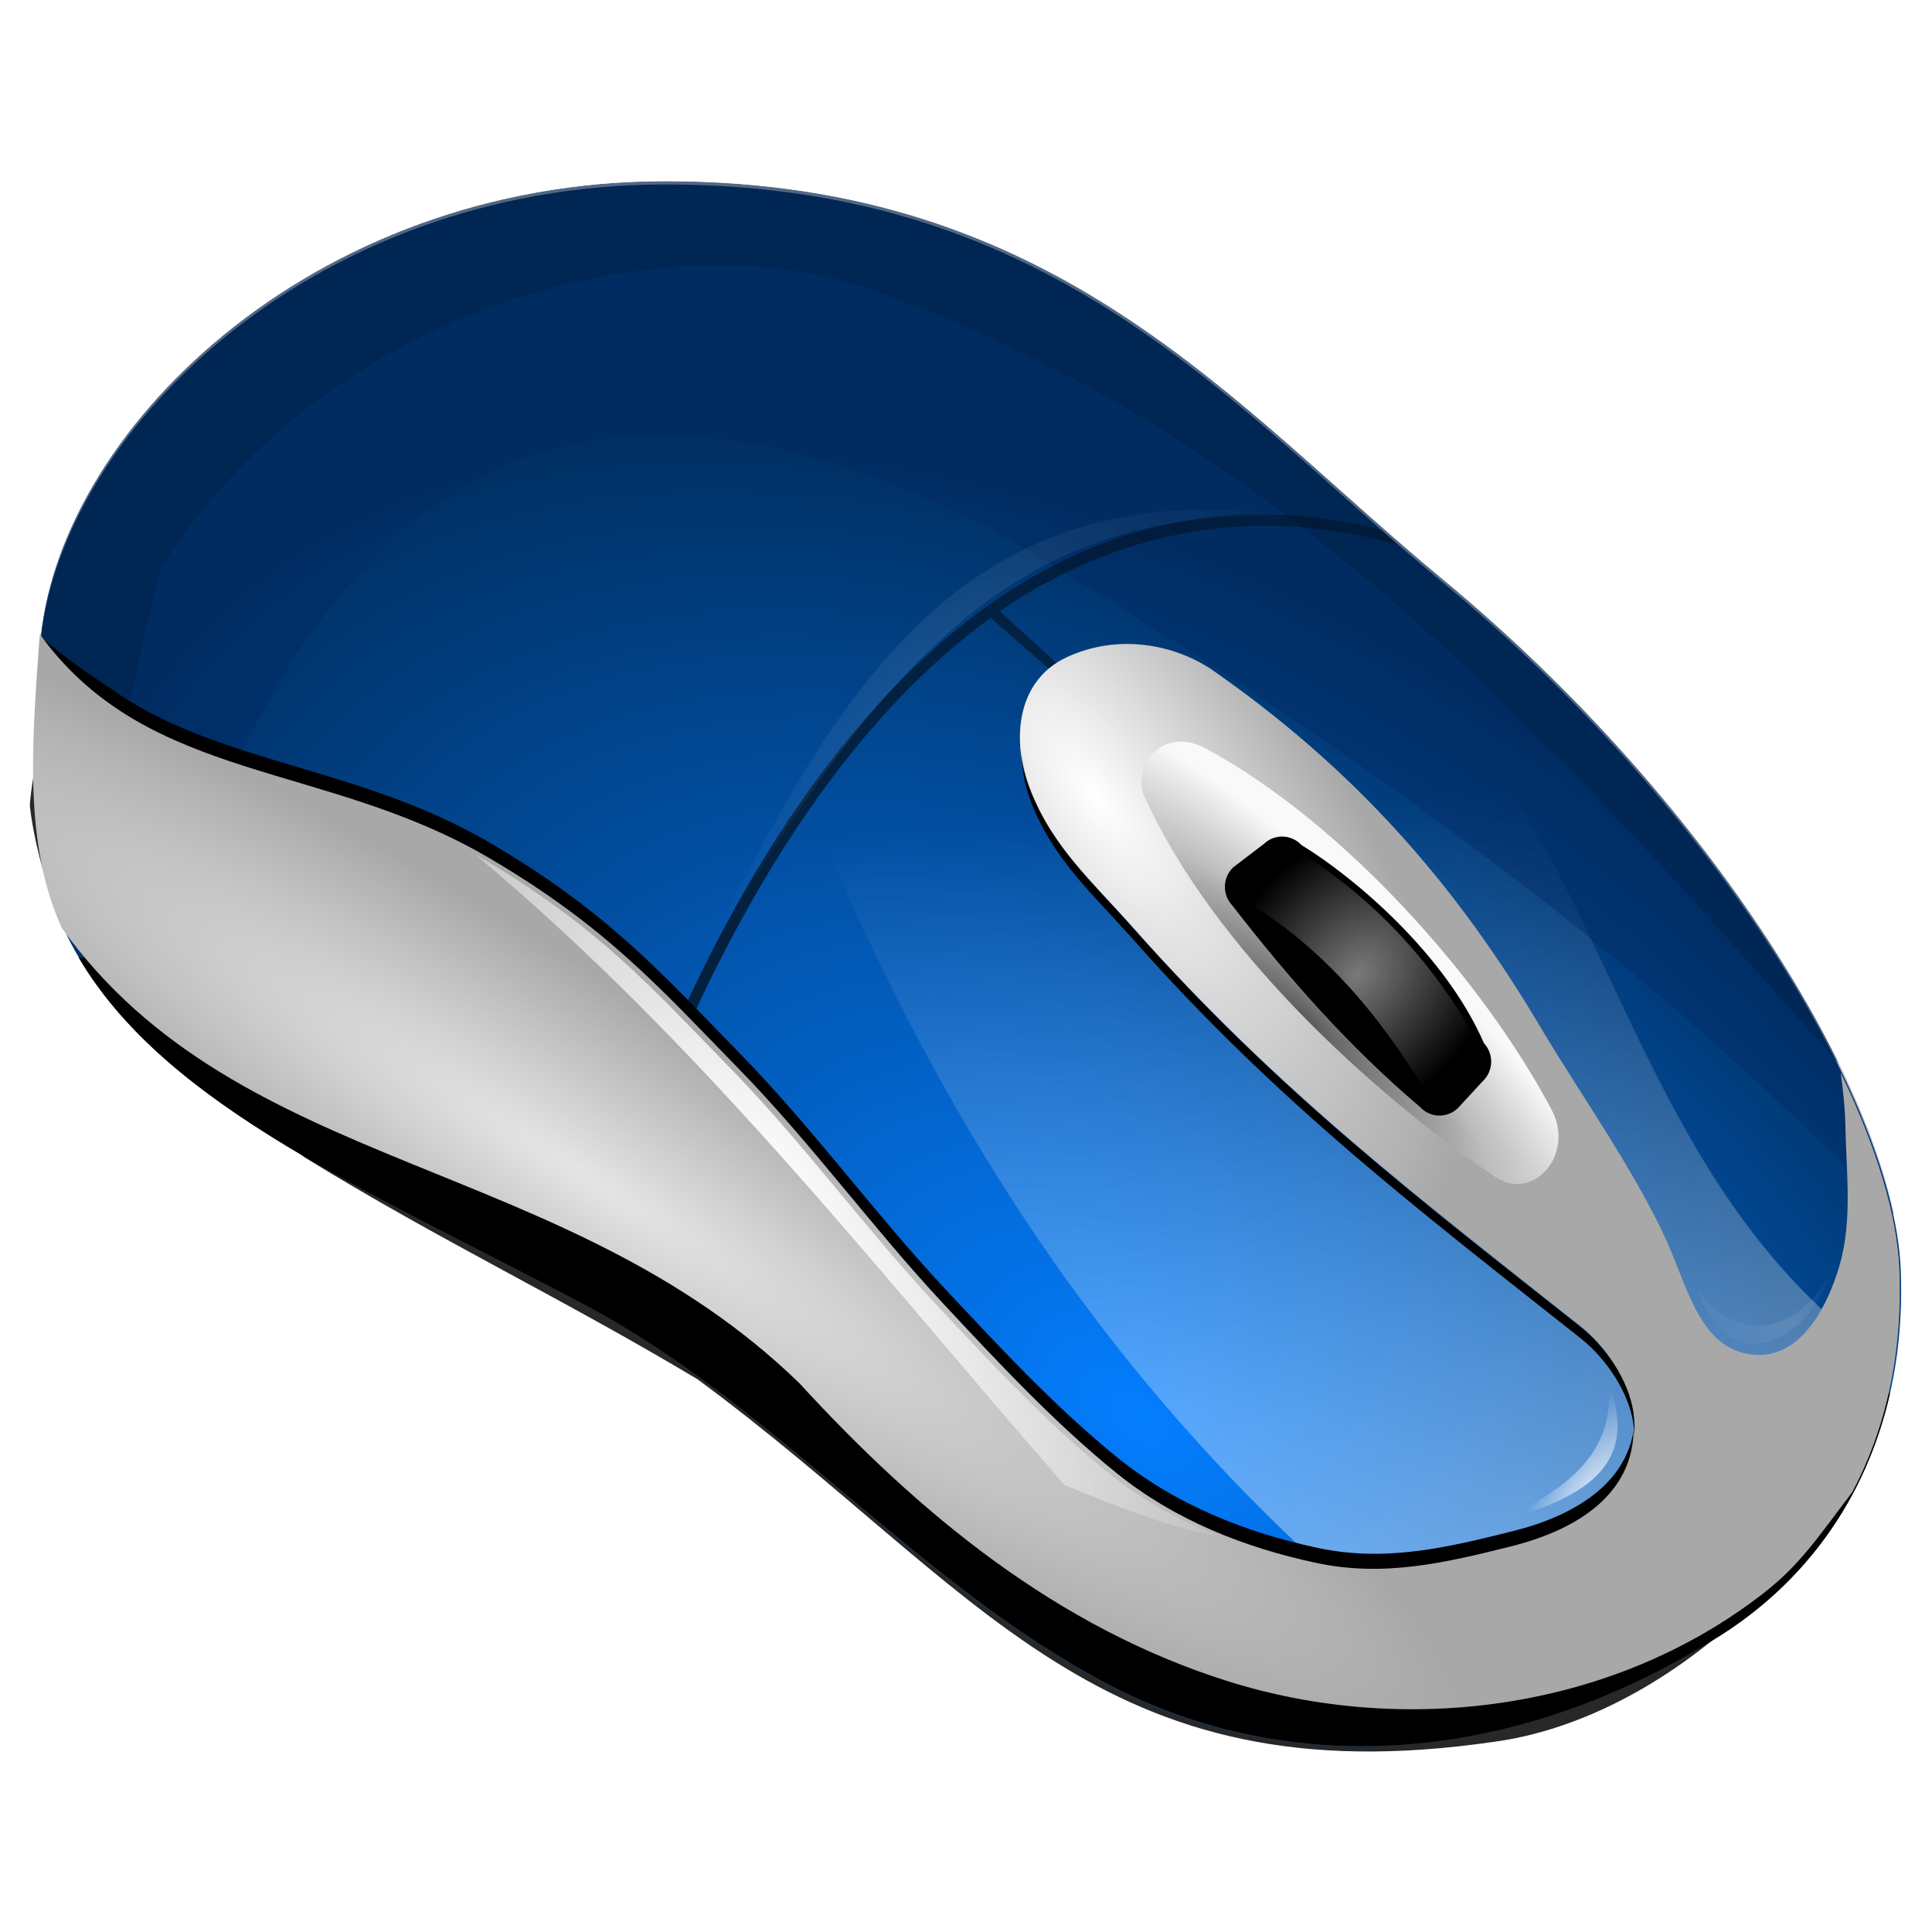 <?xml version="1.0" encoding="UTF-8" standalone="no"?>
<!-- Created with Inkscape (http://www.inkscape.org/) -->
<svg
   xmlns:dc="http://purl.org/dc/elements/1.1/"
   xmlns:cc="http://creativecommons.org/ns#"
   xmlns:rdf="http://www.w3.org/1999/02/22-rdf-syntax-ns#"
   xmlns:svg="http://www.w3.org/2000/svg"
   xmlns="http://www.w3.org/2000/svg"
   xmlns:xlink="http://www.w3.org/1999/xlink"
   xmlns:sodipodi="http://sodipodi.sourceforge.net/DTD/sodipodi-0.dtd"
   xmlns:inkscape="http://www.inkscape.org/namespaces/inkscape"
   id="svg2"
   sodipodi:version="0.32"
   inkscape:version="0.46"
   width="128"
   height="128"
   version="1.0"
   sodipodi:docbase="/home/pinheiro/pics/oxygen/scalable/devices"
   sodipodi:docname="mouse.svg"
   inkscape:output_extension="org.inkscape.output.svg.inkscape"
   inkscape:export-filename="/home/pinheiro/pics/oxygen/scalable/devices/mouse.png"
   inkscape:export-xdpi="180"
   inkscape:export-ydpi="180"
   sodipodi:modified="TRUE">
  <defs
     id="defs5">
    <inkscape:perspective
       sodipodi:type="inkscape:persp3d"
       inkscape:vp_x="0 : 64 : 1"
       inkscape:vp_y="0 : 1000 : 0"
       inkscape:vp_z="128 : 64 : 1"
       inkscape:persp3d-origin="64 : 42.666667 : 1"
       id="perspective106" />
    <linearGradient
       inkscape:collect="always"
       id="linearGradient5068">
      <stop
         style="stop-color:#ffffff;stop-opacity:1;"
         offset="0"
         id="stop5070" />
      <stop
         style="stop-color:#ffffff;stop-opacity:0;"
         offset="1"
         id="stop5072" />
    </linearGradient>
    <linearGradient
       inkscape:collect="always"
       id="linearGradient4946">
      <stop
         style="stop-color:#ffffff;stop-opacity:1;"
         offset="0"
         id="stop4948" />
      <stop
         style="stop-color:#ffffff;stop-opacity:0;"
         offset="1"
         id="stop4950" />
    </linearGradient>
    <linearGradient
       inkscape:collect="always"
       id="linearGradient4688">
      <stop
         style="stop-color:#ffffff;stop-opacity:1;"
         offset="0"
         id="stop4690" />
      <stop
         style="stop-color:#fcfcfc;stop-opacity:0"
         offset="1"
         id="stop4692" />
    </linearGradient>
    <linearGradient
       inkscape:collect="always"
       id="linearGradient4591">
      <stop
         style="stop-color:#ffffff;stop-opacity:1;"
         offset="0"
         id="stop4593" />
      <stop
         style="stop-color:#ffffff;stop-opacity:0;"
         offset="1"
         id="stop4595" />
    </linearGradient>
    <linearGradient
       id="linearGradient4461">
      <stop
         id="stop4463"
         offset="0"
         style="stop-color:#5a5a5a;stop-opacity:1;" />
      <stop
         style="stop-color:#bebebe;stop-opacity:1;"
         offset="0.5"
         id="stop4467" />
      <stop
         id="stop4465"
         offset="1"
         style="stop-color:#f9f9f9;stop-opacity:1;" />
    </linearGradient>
    <linearGradient
       id="linearGradient4254">
      <stop
         style="stop-color:#040404;stop-opacity:0.662;"
         offset="0"
         id="stop4256" />
      <stop
         style="stop-color:#000000;stop-opacity:0;"
         offset="1"
         id="stop4258" />
    </linearGradient>
    <linearGradient
       id="linearGradient4238">
      <stop
         style="stop-color:#047eff;stop-opacity:1;"
         offset="0"
         id="stop4240" />
      <stop
         style="stop-color:#002f62;stop-opacity:1;"
         offset="1"
         id="stop4242" />
    </linearGradient>
    <linearGradient
       inkscape:collect="always"
       id="linearGradient4230">
      <stop
         style="stop-color:#ffffff;stop-opacity:1;"
         offset="0"
         id="stop4232" />
      <stop
         style="stop-color:#ffffff;stop-opacity:0;"
         offset="1"
         id="stop4234" />
    </linearGradient>
    <linearGradient
       id="linearGradient3147">
      <stop
         style="stop-color:#e5e5e5;stop-opacity:1;"
         offset="0"
         id="stop3149" />
      <stop
         style="stop-color:#a8a8a8;stop-opacity:1;"
         offset="1"
         id="stop3151" />
    </linearGradient>
    <filter
       inkscape:collect="always"
       id="filter4209">
      <feGaussianBlur
         inkscape:collect="always"
         stdDeviation="3.043"
         id="feGaussianBlur4211" />
    </filter>
    <clipPath
       clipPathUnits="userSpaceOnUse"
       id="clipPath4224">
      <path
         sodipodi:nodetypes="cssscscss"
         id="path4226"
         d="M 210.89,49.403 C 217.78,64.274 237.296,71.992 257.174,82.463 C 273.732,91.185 286.562,106.882 303.111,115.524 C 319.24,123.946 339.057,122.79 357.399,111.348 C 367.339,105.147 373.991,94.159 373.408,79.331 C 372.874,65.163 357.433,39.241 332.769,19.06 C 314.27,3.924 298.794,-15.674 264.135,-15.674 C 232.563,-15.674 210.083,6.529 208.802,25.043 C 208.242,33.138 207.499,42.085 210.89,49.403 z "
         style="fill:#00316e;fill-opacity:1;fill-rule:evenodd;stroke:none;stroke-width:0.4;stroke-linecap:butt;stroke-linejoin:miter;stroke-miterlimit:4;stroke-dasharray:none;stroke-opacity:1" />
    </clipPath>
    <filter
       inkscape:collect="always"
       id="filter4250">
      <feGaussianBlur
         inkscape:collect="always"
         stdDeviation="0.536"
         id="feGaussianBlur4252" />
    </filter>
    <filter
       inkscape:collect="always"
       id="filter4391">
      <feGaussianBlur
         inkscape:collect="always"
         stdDeviation="0.824"
         id="feGaussianBlur4393" />
    </filter>
    <filter
       inkscape:collect="always"
       id="filter4447">
      <feGaussianBlur
         inkscape:collect="always"
         stdDeviation="0.419"
         id="feGaussianBlur4449" />
    </filter>
    <filter
       inkscape:collect="always"
       id="filter4577">
      <feGaussianBlur
         inkscape:collect="always"
         stdDeviation="0.653"
         id="feGaussianBlur4579" />
    </filter>
    <filter
       inkscape:collect="always"
       id="filter4631">
      <feGaussianBlur
         inkscape:collect="always"
         stdDeviation="0.923"
         id="feGaussianBlur4633" />
    </filter>
    <clipPath
       clipPathUnits="userSpaceOnUse"
       id="clipPath4639">
      <path
         sodipodi:nodetypes="csscsssscccssssccssssssssssscc"
         id="path4641"
         d="M 176.107,54.967 C 176.048,55.436 176.014,55.908 175.982,56.373 C 175.422,64.469 174.654,73.43 178.044,80.748 C 179.933,84.824 182.793,88.356 186.326,91.561 C 187.094,91.739 187.86,91.885 188.638,91.998 C 211.262,95.281 227.536,103.592 243.263,120.561 C 253.9,132.038 266.062,141.948 281.169,146.654 C 296.722,151.5 315.189,149.308 328.65,138.879 C 331.824,136.42 333.391,134.029 336.419,130.092 C 339.315,124.68 340.871,118.154 340.576,110.654 C 340.399,105.977 338.609,100.014 335.388,93.404 C 335.602,95.009 335.771,96.551 335.794,97.904 C 335.866,101.991 336.445,106.306 335.294,110.217 C 334.231,113.833 331.945,118.284 327.919,118.092 C 323.036,117.859 321.936,112.42 320.044,108.248 C 317.319,102.235 312.511,95.488 309.081,89.833 C 301.27,76.689 292.202,66.677 279.669,58.061 C 275.942,55.66 271.043,55.124 266.888,57.061 C 262.542,59.086 261.974,64.254 263.701,68.623 C 265.685,73.644 269.163,76.626 272.794,80.686 C 285.604,95.002 298.332,104.559 312.294,115.498 C 314.536,117.255 316.55,120.202 316.951,122.967 C 317.951,129.861 312.351,133.333 306.263,134.842 C 300.5,136.271 295.025,137.565 289.044,136.311 C 282.645,134.969 276.451,132.54 271.326,128.436 C 265.839,124.042 260.9,118.796 256.044,113.654 C 249.744,106.984 244.3,99.521 237.857,92.998 C 231.012,86.069 226.186,80.584 215.701,74.529 C 201.304,66.216 185.838,67.991 176.326,55.342 C 176.246,55.219 176.177,55.096 176.107,54.967 z "
         style="fill:url(#radialGradient4643);fill-opacity:1;fill-rule:evenodd;stroke:none;stroke-width:1px;stroke-linecap:butt;stroke-linejoin:miter;stroke-opacity:1" />
    </clipPath>
    <radialGradient
       inkscape:collect="always"
       xlink:href="#linearGradient3147"
       id="radialGradient4643"
       gradientUnits="userSpaceOnUse"
       gradientTransform="matrix(0.935,0.591,-0.101,0.159,3.745,-78.708)"
       cx="255.837"
       cy="187.2"
       fx="255.837"
       fy="187.2"
       r="82.561" />
    <radialGradient
       inkscape:collect="always"
       xlink:href="#linearGradient4591"
       id="radialGradient4645"
       gradientUnits="userSpaceOnUse"
       gradientTransform="matrix(0.866,-0.5,1.023,1.772,117.685,-70.401)"
       cx="19.813"
       cy="104.047"
       fx="19.813"
       fy="104.047"
       r="33.078" />
    <filter
       inkscape:collect="always"
       id="filter4728">
      <feGaussianBlur
         inkscape:collect="always"
         stdDeviation="2.919"
         id="feGaussianBlur4730" />
    </filter>
    <radialGradient
       inkscape:collect="always"
       xlink:href="#linearGradient4591"
       id="radialGradient4732"
       gradientUnits="userSpaceOnUse"
       gradientTransform="matrix(0.866,-0.5,1.023,1.772,117.685,-70.401)"
       cx="19.813"
       cy="104.047"
       fx="19.813"
       fy="104.047"
       r="33.078" />
    <filter
       inkscape:collect="always"
       id="filter4778">
      <feGaussianBlur
         inkscape:collect="always"
         stdDeviation="1.008"
         id="feGaussianBlur4780" />
    </filter>
    <filter
       inkscape:collect="always"
       id="filter4932">
      <feGaussianBlur
         inkscape:collect="always"
         stdDeviation="0.824"
         id="feGaussianBlur4934" />
    </filter>
    <clipPath
       clipPathUnits="userSpaceOnUse"
       id="clipPath4942">
      <path
         style="opacity:0.161;fill:#ffffff;fill-opacity:1;fill-rule:evenodd;stroke:none;stroke-width:1px;stroke-linecap:butt;stroke-linejoin:miter;stroke-opacity:1;filter:url(#filter4778)"
         d="M 308.087,84.793 C 308.13,57.817 323.591,30.857 368.129,46.405 C 335.709,40.636 322.519,62.894 308.087,84.793 z "
         id="path4944"
         sodipodi:nodetypes="ccc" />
    </clipPath>
    <radialGradient
       inkscape:collect="always"
       xlink:href="#linearGradient4946"
       id="radialGradient4952"
       cx="337.76"
       cy="55.92"
       fx="337.76"
       fy="55.92"
       r="30.021"
       gradientTransform="matrix(0.881,-0.666,0.424,0.525,12.648,255.951)"
       gradientUnits="userSpaceOnUse" />
    <filter
       inkscape:collect="always"
       x="-0.1"
       width="1.201"
       y="-0.091"
       height="1.181"
       id="filter5076">
      <feGaussianBlur
         inkscape:collect="always"
         stdDeviation="0.568"
         id="feGaussianBlur5078" />
    </filter>
    <filter
       inkscape:collect="always"
       id="filter5102">
      <feGaussianBlur
         inkscape:collect="always"
         stdDeviation="2.991"
         id="feGaussianBlur5104" />
    </filter>
    <radialGradient
       inkscape:collect="always"
       xlink:href="#linearGradient4238"
       id="radialGradient5127"
       gradientUnits="userSpaceOnUse"
       gradientTransform="matrix(0.506,-0.674,1.062,0.798,-9.684,187.482)"
       cx="262.32"
       cy="141.605"
       fx="262.32"
       fy="141.605"
       r="82.562" />
    <linearGradient
       inkscape:collect="always"
       xlink:href="#linearGradient4688"
       id="linearGradient5129"
       gradientUnits="userSpaceOnUse"
       gradientTransform="translate(13.78,4.922)"
       x1="312.94"
       y1="224.073"
       x2="299.756"
       y2="62.698" />
    <radialGradient
       inkscape:collect="always"
       xlink:href="#linearGradient3147"
       id="radialGradient5131"
       gradientUnits="userSpaceOnUse"
       gradientTransform="matrix(0.935,0.591,-0.101,0.159,3.745,-78.708)"
       cx="255.837"
       cy="187.2"
       fx="255.837"
       fy="187.2"
       r="82.561" />
    <linearGradient
       inkscape:collect="always"
       xlink:href="#linearGradient4254"
       id="linearGradient5133"
       gradientUnits="userSpaceOnUse"
       x1="237.151"
       y1="83.171"
       x2="344.373"
       y2="14.144" />
    <radialGradient
       inkscape:collect="always"
       xlink:href="#linearGradient4230"
       id="radialGradient5135"
       gradientUnits="userSpaceOnUse"
       gradientTransform="matrix(0.607,0.839,-0.34,0.246,130.998,-175.726)"
       cx="269.998"
       cy="74.769"
       fx="269.998"
       fy="74.769"
       r="45.891" />
    <radialGradient
       inkscape:collect="always"
       xlink:href="#linearGradient4461"
       id="radialGradient5137"
       gradientUnits="userSpaceOnUse"
       gradientTransform="matrix(1.704,1.603,-0.407,0.432,-212.579,-689.797)"
       cx="387.149"
       cy="381.544"
       fx="387.149"
       fy="381.544"
       r="21.736" />
    <radialGradient
       inkscape:collect="always"
       xlink:href="#linearGradient4591"
       id="radialGradient5139"
       gradientUnits="userSpaceOnUse"
       gradientTransform="matrix(0.866,-0.5,1.023,1.772,117.685,-70.401)"
       cx="19.813"
       cy="104.047"
       fx="19.813"
       fy="104.047"
       r="33.078" />
    <radialGradient
       inkscape:collect="always"
       xlink:href="#linearGradient4946"
       id="radialGradient5143"
       gradientUnits="userSpaceOnUse"
       gradientTransform="matrix(0.881,-0.666,0.424,0.525,12.648,255.951)"
       cx="337.76"
       cy="55.92"
       fx="337.76"
       fy="55.92"
       r="30.021" />
    <radialGradient
       inkscape:collect="always"
       xlink:href="#linearGradient5068"
       id="radialGradient5145"
       gradientUnits="userSpaceOnUse"
       gradientTransform="matrix(0.911,0.412,-1,2.214,160.136,-288.993)"
       cx="313.186"
       cy="132.332"
       fx="313.186"
       fy="132.332"
       r="5.658" />
    <radialGradient
       inkscape:collect="always"
       xlink:href="#linearGradient5068"
       id="radialGradient5147"
       gradientUnits="userSpaceOnUse"
       gradientTransform="matrix(0.911,0.412,-1,2.214,160.136,-288.993)"
       cx="308.55"
       cy="130.908"
       fx="308.55"
       fy="130.908"
       r="5.658" />
    <filter
       inkscape:collect="always"
       id="filter5260">
      <feGaussianBlur
         inkscape:collect="always"
         stdDeviation="0.422"
         id="feGaussianBlur5262" />
    </filter>
    <clipPath
       clipPathUnits="userSpaceOnUse"
       id="clipPath5266">
      <path
         style="fill:url(#radialGradient5270);fill-opacity:1;fill-rule:evenodd;stroke:none;stroke-width:1px;stroke-linecap:butt;stroke-linejoin:miter;stroke-opacity:1"
         d="M 176.107,54.967 C 176.048,55.436 176.014,55.908 175.982,56.373 C 175.422,64.469 174.654,73.43 178.044,80.748 C 179.933,84.824 182.793,88.356 186.326,91.561 C 187.094,91.739 187.86,91.885 188.638,91.998 C 211.262,95.281 227.536,103.592 243.263,120.561 C 253.9,132.038 266.062,141.948 281.169,146.654 C 296.722,151.5 315.189,149.308 328.65,138.879 C 331.824,136.42 333.391,134.029 336.419,130.092 C 339.315,124.68 340.871,118.154 340.576,110.654 C 340.399,105.977 338.609,100.014 335.388,93.404 C 335.602,95.009 335.771,96.551 335.794,97.904 C 335.866,101.991 336.445,106.306 335.294,110.217 C 334.231,113.833 331.945,118.284 327.919,118.092 C 323.036,117.859 321.936,112.42 320.044,108.248 C 317.319,102.235 312.511,95.488 309.081,89.833 C 301.27,76.689 292.202,66.677 279.669,58.061 C 275.942,55.66 271.043,55.124 266.888,57.061 C 262.542,59.086 261.974,64.254 263.701,68.623 C 265.685,73.644 269.163,76.626 272.794,80.686 C 285.604,95.002 298.332,104.559 312.294,115.498 C 314.536,117.255 316.55,120.202 316.951,122.967 C 317.951,129.861 312.351,133.333 306.263,134.842 C 300.5,136.271 295.025,137.565 289.044,136.311 C 282.645,134.969 276.451,132.54 271.326,128.436 C 265.839,124.042 260.9,118.796 256.044,113.654 C 249.744,106.984 244.3,99.521 237.857,92.998 C 231.012,86.069 226.186,80.584 215.701,74.529 C 201.304,66.216 185.838,67.991 176.326,55.342 C 176.246,55.219 176.177,55.096 176.107,54.967 z "
         id="path5268"
         sodipodi:nodetypes="csscsssscccssssccssssssssssscc" />
    </clipPath>
    <radialGradient
       inkscape:collect="always"
       xlink:href="#linearGradient3147"
       id="radialGradient5270"
       gradientUnits="userSpaceOnUse"
       gradientTransform="matrix(0.935,0.591,-0.101,0.159,3.745,-78.708)"
       cx="255.837"
       cy="187.2"
       fx="255.837"
       fy="187.2"
       r="82.561" />
    <radialGradient
       inkscape:collect="always"
       xlink:href="#linearGradient4230"
       id="radialGradient3265"
       cx="292.727"
       cy="84.858"
       fx="292.727"
       fy="84.858"
       r="11.291"
       gradientTransform="matrix(0.743,0.662,-0.905,0.996,151.944,-193.487)"
       gradientUnits="userSpaceOnUse" />
    <filter
       inkscape:collect="always"
       id="filter3275">
      <feGaussianBlur
         inkscape:collect="always"
         stdDeviation="0.611"
         id="feGaussianBlur3277" />
    </filter>
    <radialGradient
       inkscape:collect="always"
       xlink:href="#linearGradient4230"
       id="radialGradient3280"
       gradientUnits="userSpaceOnUse"
       gradientTransform="matrix(0.743,0.662,-0.905,0.996,151.944,-193.487)"
       cx="292.727"
       cy="84.858"
       fx="292.727"
       fy="84.858"
       r="11.291" />
  </defs>
  <sodipodi:namedview
     inkscape:window-height="573"
     inkscape:window-width="725"
     inkscape:pageshadow="2"
     inkscape:pageopacity="0.0"
     guidetolerance="10.0"
     gridtolerance="10.0"
     objecttolerance="10.0"
     borderopacity="1.0"
     bordercolor="#666666"
     pagecolor="#ffffff"
     id="base"
     width="128px"
     height="128px"
     inkscape:zoom="1.0159482"
     inkscape:cx="99.700047"
     inkscape:cy="36.177472"
     inkscape:window-x="660"
     inkscape:window-y="232"
     inkscape:current-layer="svg2"
     showgrid="false" />
  <g
     id="g5106"
     transform="matrix(0.749,0,0,0.757,-129.252,0.367)">
    <path
       sodipodi:nodetypes="cscccccsc"
       id="path5084"
       d="M 175.206,70.029 C 175.206,70.029 176.086,79.655 182.096,86.762 C 186.421,91.877 194.225,96.995 199.644,100.89 C 211.69,108.212 222.121,113.042 234.264,120.228 C 259.365,138.548 269.661,157.031 304.736,151.954 C 318.529,150.116 332.885,137.959 338.202,124.394 L 312.024,127.118 C 312.024,127.118 235.423,110.276 214.578,79.872 C 178.811,27.702 175.176,69.309 175.206,70.029 z"
       style="fill:#282828;fill-opacity:1;fill-rule:evenodd;stroke:none;stroke-width:1px;stroke-linecap:butt;stroke-linejoin:miter;stroke-opacity:1;filter:url(#filter5102)" />
    <path
       sodipodi:nodetypes="cssscscss"
       id="path2169"
       d="M 178.178,80.737 C 185.068,95.608 204.584,103.326 224.462,113.797 C 241.02,122.519 253.85,138.216 270.399,146.857 C 286.528,155.28 306.345,154.124 324.687,142.681 C 334.627,136.481 341.279,125.492 340.695,110.665 C 340.161,96.497 324.721,70.575 300.056,50.394 C 281.557,35.258 266.082,15.66 231.422,15.66 C 199.851,15.66 177.371,37.863 176.09,56.377 C 175.529,64.472 174.787,73.419 178.178,80.737 z"
       style="fill:url(#radialGradient5127);fill-opacity:1;fill-rule:evenodd;stroke:none;stroke-width:0.4;stroke-linecap:butt;stroke-linejoin:miter;stroke-miterlimit:4;stroke-dasharray:none;stroke-opacity:1" />
    <path
       id="path3163"
       d="M 179.538,83.343 C 187.4,96.544 205.793,103.971 224.475,113.812 C 241.033,122.533 253.864,138.202 270.413,146.843 C 286.542,155.266 306.351,154.13 324.694,142.687 C 332.057,138.093 337.606,130.868 339.756,121.406 L 317.694,140.249 L 282.756,140.749 L 247.819,111.687 L 210.413,83.656 C 210.413,83.656 193.665,83.296 179.538,83.343 z"
       style="fill:#000000;fill-opacity:1;fill-rule:evenodd;stroke:none;stroke-width:1px;stroke-linecap:butt;stroke-linejoin:miter;stroke-opacity:1" />
    <path
       sodipodi:nodetypes="ccccc"
       id="path4686"
       d="M 235.248,45.421 C 232.139,42.312 224.414,37.051 233.28,41.484 C 319.975,36.087 303.648,89.322 335.857,115.982 C 339.611,120.341 310.595,139.636 293.689,140.322 C 265.823,116.783 248.38,86.684 235.248,45.421 z"
       style="fill:url(#linearGradient5129);fill-opacity:1;fill-rule:evenodd;stroke:none;stroke-width:1px;stroke-linecap:butt;stroke-linejoin:miter;stroke-opacity:1;filter:url(#filter4728)" />
    <g
       transform="translate(-32.712,31.045)"
       clip-path="url(#clipPath4224)"
       id="g4215">
      <path
         id="path4213"
         d="M 220.484,49.358 C 233.99,9.917 255.398,-4.054 293.322,14.908 C 334.713,39.498 360.536,60.092 386.831,89.715 C 398.968,47.718 354.393,5.721 315.961,-36.276 L 215.562,-39.229 C 183.409,-28.805 197.769,-7.648 196.86,9.986 L 220.484,49.358 z"
         style="opacity:0.608;fill:#00275e;fill-opacity:1;fill-rule:evenodd;stroke:none;stroke-width:1px;stroke-linecap:butt;stroke-linejoin:miter;stroke-opacity:1;filter:url(#filter4209)"
         sodipodi:nodetypes="ccccccc" />
      <path
         sodipodi:nodetypes="cccccccc"
         style="opacity:0.707;fill:#001f47;fill-opacity:1;fill-rule:evenodd;stroke:none;stroke-width:1px;stroke-linecap:butt;stroke-linejoin:miter;stroke-opacity:1;filter:url(#filter4209)"
         d="M 213.594,43.452 L 219.44,18.219 C 235.219,-6.179 266.583,-12.527 283.479,-5.763 C 323.228,8.314 348.801,40.748 372.066,66.091 C 375.599,27.896 337.049,-2.737 314.977,-36.276 L 214.578,-39.229 L 195.876,9.986 L 213.594,43.452 z"
         id="path3170" />
    </g>
    <path
       style="fill:#000000;fill-opacity:1;fill-rule:evenodd;stroke:none;stroke-width:1px;stroke-linecap:butt;stroke-linejoin:miter;stroke-opacity:1;filter:url(#filter4391)"
       d="M 2.719,42.219 L 2.781,42.5 C 2.833,42.598 2.878,42.719 2.938,42.812 C 10.063,52.384 21.652,51.022 32.438,57.312 C 40.293,61.894 43.903,66.038 49.031,71.281 C 53.858,76.217 57.937,81.89 62.656,86.938 C 66.294,90.828 69.983,94.8 74.094,98.125 C 77.933,101.231 82.581,103.047 87.375,104.062 C 91.855,105.011 95.964,104.05 100.281,102.969 C 104.699,101.862 108.743,99.336 108.312,94.438 C 107.873,98.357 104.223,100.45 100.281,101.438 C 95.964,102.519 91.855,103.511 87.375,102.562 C 82.581,101.547 77.933,99.7 74.094,96.594 C 69.983,93.269 66.294,89.297 62.656,85.406 C 57.937,80.358 53.858,74.717 49.031,69.781 C 43.903,64.538 40.293,60.394 32.438,55.812 C 23.895,50.83 14.839,50.621 7.906,46 C 7.721,45.885 7.563,45.746 7.375,45.625 C 5.784,44.605 4.117,43.386 2.719,42.219 z"
       transform="matrix(1.335,0,0,1.321,172.536,-0.485)"
       id="path4334" />
    <path
       sodipodi:nodetypes="csccsscccssssccssssssssssscc"
       id="path3142"
       d="M 176.107,54.967 C 176.048,55.436 176.014,55.908 175.982,56.373 C 175.422,64.469 174.654,73.43 178.044,80.748 C 193.693,102.368 222.472,100.59 243.263,120.561 C 253.9,132.038 266.062,141.948 281.169,146.654 C 296.722,151.5 315.189,149.308 328.65,138.879 C 331.824,136.42 333.391,134.029 336.419,130.092 C 339.315,124.68 340.871,118.154 340.576,110.654 C 340.399,105.977 338.609,100.014 335.388,93.404 C 335.602,95.009 335.771,96.551 335.794,97.904 C 335.866,101.991 336.445,106.306 335.294,110.217 C 334.231,113.833 331.945,118.284 327.919,118.092 C 323.036,117.859 321.936,112.42 320.044,108.248 C 317.319,102.235 312.511,95.488 309.081,89.833 C 301.27,76.689 292.202,66.677 279.669,58.061 C 275.942,55.66 271.043,55.124 266.888,57.061 C 262.542,59.086 261.974,64.254 263.701,68.623 C 265.685,73.644 269.163,76.626 272.794,80.686 C 285.604,95.002 298.332,104.559 312.294,115.498 C 314.536,117.255 316.55,120.202 316.951,122.967 C 317.951,129.861 312.351,133.333 306.263,134.842 C 300.5,136.271 295.025,137.565 289.044,136.311 C 282.645,134.969 276.451,132.54 271.326,128.436 C 265.839,124.042 260.9,118.796 256.044,113.654 C 249.744,106.984 244.3,99.521 237.857,92.998 C 231.012,86.069 226.186,80.584 215.701,74.529 C 201.304,66.216 185.838,67.991 176.326,55.342 C 176.246,55.219 176.177,55.096 176.107,54.967 z"
       style="fill:url(#radialGradient5131);fill-opacity:1;fill-rule:evenodd;stroke:none;stroke-width:1px;stroke-linecap:butt;stroke-linejoin:miter;stroke-opacity:1" />
    <path
       sodipodi:nodetypes="csssscssssc"
       id="path4269"
       d="M 262.922,64.9 C 262.873,66.508 263.17,68.189 263.797,69.775 C 265.781,74.795 269.259,77.778 272.891,81.837 C 285.7,96.153 298.428,105.71 312.391,116.65 C 314.632,118.406 316.646,121.354 317.047,124.118 C 317.098,124.473 317.123,124.812 317.141,125.15 C 317.172,124.507 317.15,123.833 317.047,123.118 C 316.646,120.354 314.632,117.406 312.391,115.65 C 298.428,104.71 285.7,95.153 272.891,80.837 C 269.259,76.778 265.781,73.795 263.797,68.775 C 263.301,67.521 263.004,66.192 262.922,64.9 z"
       style="fill:#000000;fill-opacity:1;fill-rule:evenodd;stroke:none;stroke-width:1px;stroke-linecap:butt;stroke-linejoin:miter;stroke-opacity:1;filter:url(#filter4447)" />
    <path
       sodipodi:nodetypes="csccssssssccc"
       id="path3155"
       d="M 285.725,44.562 C 275.916,44.156 266.967,47.339 259.069,53.156 C 248.538,60.911 239.815,73.302 232.975,87.999 L 233.881,88.406 C 240.674,73.809 249.328,61.578 259.663,53.968 C 259.832,53.843 260.003,53.719 260.173,53.597 C 260.201,53.577 265.303,58.038 265.33,58.018 C 265.552,57.86 265.799,57.696 266.022,57.542 C 266.051,57.523 260.98,53.032 261.009,53.012 C 261.038,52.992 261.067,52.973 261.096,52.953 C 271.157,46.1 283.265,43.56 296.212,47.199 L 294.736,45.896 C 291.654,45.11 288.653,44.683 285.725,44.562 z"
       style="fill:url(#linearGradient5133);fill-opacity:1;fill-rule:evenodd;stroke:none;stroke-width:1px;stroke-linecap:butt;stroke-linejoin:miter;stroke-opacity:1;filter:url(#filter4250)" />
    <path
       id="path4228"
       d="M 272.594,55.875 C 270.652,55.827 268.693,56.215 266.875,57.062 C 262.528,59.088 261.961,64.256 263.688,68.625 C 265.671,73.645 269.149,76.628 272.781,80.688 C 285.59,95.004 298.319,104.56 312.281,115.5 C 313.149,116.18 313.999,117.042 314.719,118 C 317.097,115.876 319.243,113.523 321.156,111 C 320.784,110.067 320.43,109.131 320.031,108.25 C 317.306,102.237 312.523,95.498 309.094,89.844 C 301.282,76.7 292.189,66.679 279.656,58.062 C 277.559,56.712 275.091,55.937 272.594,55.875 z M 229.375,84.594 C 230.291,108.697 249.819,128.301 274.688,130.781 C 273.527,130.063 272.387,129.298 271.312,128.438 C 265.826,124.043 260.887,118.797 256.031,113.656 C 249.731,106.986 244.287,99.523 237.844,93 C 234.852,89.971 232.237,87.239 229.375,84.594 z"
       style="fill:url(#radialGradient5135);fill-opacity:1;fill-rule:evenodd;stroke:none;stroke-width:1px;stroke-linecap:butt;stroke-linejoin:miter;stroke-opacity:1" />
    <path
       transform="matrix(0.849,0,0,0.849,40.487,7.644)"
       sodipodi:nodetypes="cssss"
       id="path4451"
       d="M 274.794,72.504 C 273.416,69.478 276.664,65.17 281.192,67.583 C 295.43,75.17 310.014,91.309 317.233,104.842 C 319.699,109.464 315.293,114.385 311.328,111.732 C 298.399,103.082 281.879,88.059 274.794,72.504 z"
       style="fill:url(#radialGradient5137);fill-opacity:1;fill-rule:evenodd;stroke:none;stroke-width:1px;stroke-linecap:butt;stroke-linejoin:miter;stroke-opacity:1;filter:url(#filter4577)" />
    <path
       sodipodi:nodetypes="ccccccccc"
       id="rect4581"
       d="M 281.653,75.421 L 284.365,73.372 C 285.312,72.48 286.793,72.525 287.685,73.472 C 292.256,76.218 300.395,82.981 303.827,90.817 C 304.719,91.764 304.675,93.245 303.727,94.137 L 301.508,96.511 C 300.561,97.403 299.08,97.358 298.188,96.411 C 291.901,91.133 286.531,85.099 281.553,78.741 C 280.661,77.793 280.706,76.313 281.653,75.421 z"
       inkscape:transform-center-y="18.853861"
       inkscape:transform-center-x="170.79385"
       style="fill:#000000;fill-opacity:1;stroke:none;stroke-width:0.4;stroke-linecap:round;stroke-linejoin:round;stroke-miterlimit:4;stroke-dashoffset:1.088;stroke-opacity:1" />
    <path
       transform="translate(-0.696,1.7427737e-8)"
       clip-path="url(#clipPath4639)"
       style="fill:url(#radialGradient5139);fill-opacity:1;fill-rule:evenodd;stroke:none;stroke-width:1px;stroke-linecap:butt;stroke-linejoin:miter;stroke-opacity:1;filter:url(#filter4631)"
       d="M 215.093,74.125 C 235.488,90.947 250.969,110.865 267.405,129.469 C 274.278,132.319 278.577,133.639 281.249,133.969 C 277.745,132.603 274.426,130.806 271.468,128.438 C 265.981,124.043 261.042,118.797 256.187,113.656 C 249.887,106.986 244.442,99.523 237.999,93 C 231.154,86.071 226.329,80.586 215.843,74.531 C 215.594,74.387 215.343,74.263 215.093,74.125 z"
       id="path4637" />
    <path
       transform="matrix(0.967,0,0,1,-63.56,-0.7)"
       clip-path="url(#clipPath4942)"
       sodipodi:nodetypes="ccc"
       id="path4760"
       d="M 308.087,84.793 C 320.372,62.234 331.612,38.355 368.129,46.405 C 340.949,42.05 324.788,63.55 308.087,84.793 z"
       style="opacity:0.337;fill:url(#radialGradient5143);fill-opacity:1;fill-rule:evenodd;stroke:none;stroke-width:1px;stroke-linecap:butt;stroke-linejoin:miter;stroke-opacity:1;filter:url(#filter4932)" />
    <path
       sodipodi:nodetypes="ccc"
       id="path4954"
       d="M 314.769,120.409 C 318.276,128.91 310.541,131.173 304.329,132.937 C 310.794,130.254 315.671,126.776 314.769,120.409 z"
       style="fill:url(#radialGradient5145);fill-opacity:1;fill-rule:evenodd;stroke:none;stroke-width:1px;stroke-linecap:butt;stroke-linejoin:miter;stroke-opacity:1;filter:url(#filter5076)" />
    <path
       inkscape:transform-center-x="8.0547938"
       inkscape:transform-center-y="2.7881963"
       transform="matrix(-0.752,0.659,0.659,0.752,478.699,-186.336)"
       style="opacity:0.308;fill:url(#radialGradient5147);fill-opacity:1;fill-rule:evenodd;stroke:none;stroke-width:1px;stroke-linecap:butt;stroke-linejoin:miter;stroke-opacity:1;filter:url(#filter5076)"
       d="M 314.14,121.698 C 317.646,130.199 309.425,131.907 303.577,128.114 C 309.678,130.987 315.041,128.064 314.14,121.698 z"
       id="path5080"
       sodipodi:nodetypes="ccc" />
    <path
       style="opacity:0.689;fill:url(#radialGradient3280);fill-opacity:1;stroke:none;stroke-width:0.4;stroke-linecap:round;stroke-linejoin:round;stroke-miterlimit:4;stroke-dashoffset:1.088;stroke-opacity:1;filter:url(#filter3275)"
       d="M 286.031,73.156 C 285.553,73.142 285.083,73.315 284.688,73.688 C 284.678,73.698 284.667,73.709 284.656,73.719 L 281.969,75.719 C 281.957,75.73 281.949,75.739 281.938,75.75 C 281.57,76.111 281.421,76.528 281.438,76.906 C 281.455,77.296 281.604,77.707 282.062,77.969 C 289.94,82.47 295.021,88.985 299.094,95.719 C 299.393,96.214 299.829,96.457 300.156,96.531 C 300.484,96.605 300.794,96.558 301.188,96.188 L 303.406,93.812 C 304.179,93.085 304.012,92.05 303.5,91.125 C 299.272,83.482 293.565,77.534 286.031,73.156 z"
       id="path2481"
       sodipodi:nodetypes="csccsssssccsc" />
  </g>
  <path
     style="fill:none;fill-opacity:0.75;fill-rule:evenodd;stroke:#000000;stroke-width:1.3;stroke-linecap:butt;stroke-linejoin:miter;stroke-miterlimit:4;stroke-dasharray:none;stroke-opacity:1;filter:url(#filter5260)"
     d="M 10.701,69.796 L 6.351,65.272 L 3.654,60.4 L 2.436,55.267 L 2.436,46.48 L 2.784,42.217"
     id="path5170"
     clip-path="url(#clipPath5266)"
     transform="translate(-1.0334283e-7,-6.9899674e-6)" />
</svg>
